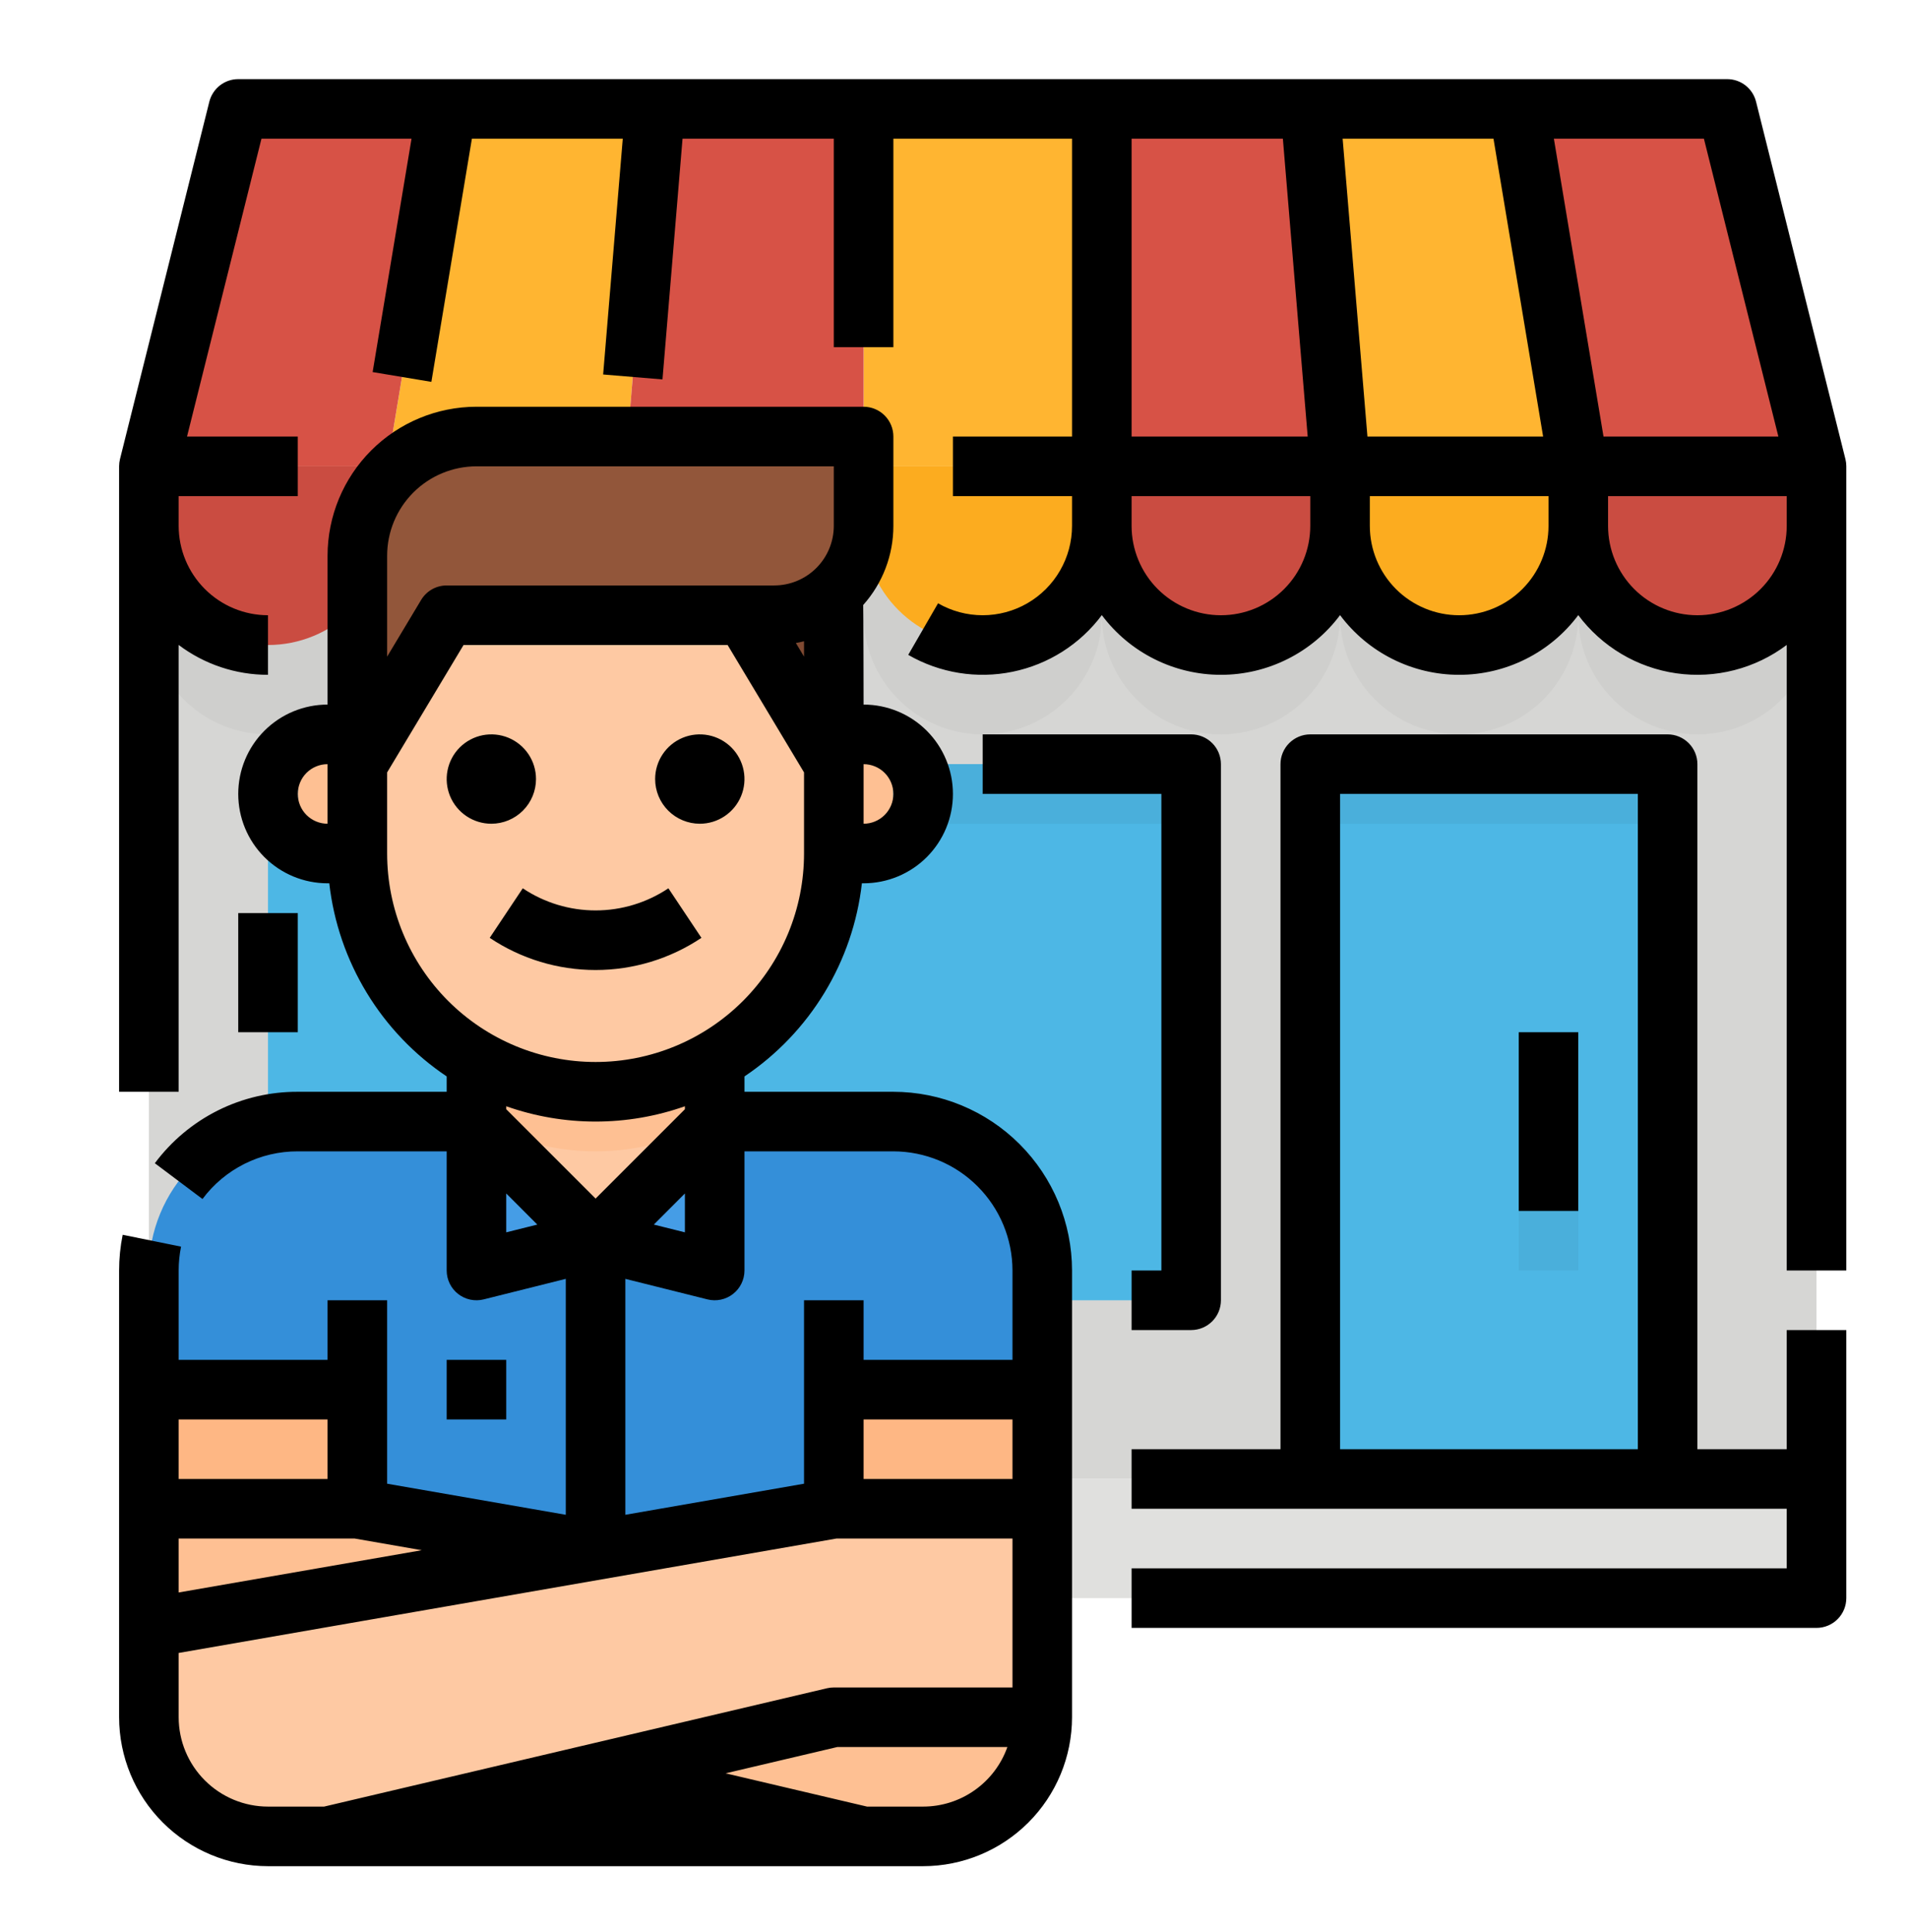 <svg xmlns="http://www.w3.org/2000/svg" width="80" height="81" viewBox="0 0 80 81" fill="none">
  <path d="M6.243 19.549H76.164V62.001H6.243V19.549Z" fill="#D6D6D4"/>
  <path d="M6.243 19.549V25.792C6.243 27.116 6.769 28.387 7.705 29.323C8.642 30.26 9.912 30.786 11.237 30.786C12.562 30.786 13.832 30.26 14.769 29.323C15.705 28.387 16.231 27.116 16.231 25.792C16.231 27.116 16.758 28.387 17.694 29.323C18.631 30.26 19.901 30.786 21.226 30.786C22.55 30.786 23.821 30.26 24.757 29.323C25.694 28.387 26.22 27.116 26.22 25.792C26.22 27.116 26.746 28.387 27.683 29.323C28.62 30.26 29.89 30.786 31.215 30.786C32.539 30.786 33.809 30.26 34.746 29.323C35.683 28.387 36.209 27.116 36.209 25.792C36.209 27.116 36.735 28.387 37.672 29.323C38.608 30.26 39.879 30.786 41.203 30.786C42.528 30.786 43.798 30.26 44.735 29.323C45.672 28.387 46.198 27.116 46.198 25.792C46.198 27.116 46.724 28.387 47.66 29.323C48.597 30.26 49.867 30.786 51.192 30.786C52.517 30.786 53.787 30.26 54.724 29.323C55.66 28.387 56.186 27.116 56.186 25.792C56.186 27.116 56.713 28.387 57.649 29.323C58.586 30.26 59.856 30.786 61.181 30.786C62.505 30.786 63.776 30.26 64.712 29.323C65.649 28.387 66.175 27.116 66.175 25.792C66.175 27.116 66.701 28.387 67.638 29.323C68.575 30.26 69.845 30.786 71.169 30.786C72.494 30.786 73.764 30.26 74.701 29.323C75.638 28.387 76.164 27.116 76.164 25.792V19.549H6.243Z" fill="#CFCFCD"/>
  <path d="M11.237 32.035H49.944V54.509H11.237V32.035Z" fill="#4DB7E5"/>
  <path d="M54.938 32.035H69.921V62.001H54.938V32.035Z" fill="#4DB7E5"/>
  <path d="M54.938 32.035H69.921V34.532H54.938V32.035Z" fill="#4AAFDB"/>
  <path d="M56.187 19.549H66.175L63.678 4.565H54.938L56.187 19.549Z" fill="#FFB531"/>
  <path d="M36.209 4.565H46.198V19.549H36.209V4.565Z" fill="#FFB531"/>
  <path d="M16.231 19.549H26.22L27.469 4.565H18.729L16.231 19.549Z" fill="#FFB531"/>
  <path d="M66.175 19.549H76.164L72.418 4.565H63.678L66.175 19.549Z" fill="#D75246"/>
  <path d="M46.198 19.549H56.187L54.938 4.565H46.198V19.549Z" fill="#D75246"/>
  <path d="M26.22 19.549H36.209V4.565H27.469L26.22 19.549Z" fill="#D75246"/>
  <path d="M6.243 19.549H16.231L18.729 4.565H9.988L6.243 19.549Z" fill="#D75246"/>
  <path d="M56.187 19.549H66.175V22.046C66.175 23.37 65.649 24.641 64.713 25.577C63.776 26.514 62.505 27.04 61.181 27.04C59.856 27.04 58.586 26.514 57.649 25.577C56.713 24.641 56.187 23.37 56.187 22.046V19.549Z" fill="#FCAC1F"/>
  <path d="M36.209 19.549H46.198V22.046C46.198 23.37 45.672 24.641 44.735 25.577C43.798 26.514 42.528 27.04 41.203 27.04C39.879 27.04 38.608 26.514 37.672 25.577C36.735 24.641 36.209 23.37 36.209 22.046V19.549Z" fill="#FCAC1F"/>
  <path d="M16.231 19.549H26.22V22.046C26.22 23.37 25.694 24.641 24.757 25.577C23.821 26.514 22.55 27.04 21.226 27.04C19.901 27.04 18.631 26.514 17.694 25.577C16.758 24.641 16.231 23.37 16.231 22.046V19.549Z" fill="#FCAC1F"/>
  <path d="M66.175 19.549H76.164V22.046C76.164 23.37 75.638 24.641 74.701 25.577C73.765 26.514 72.494 27.04 71.17 27.04C69.845 27.04 68.575 26.514 67.638 25.577C66.701 24.641 66.175 23.37 66.175 22.046V19.549Z" fill="#CA4C41"/>
  <path d="M46.198 19.549H56.187V22.046C56.187 23.37 55.66 24.641 54.724 25.577C53.787 26.514 52.517 27.04 51.192 27.04C49.867 27.04 48.597 26.514 47.661 25.577C46.724 24.641 46.198 23.37 46.198 22.046V19.549Z" fill="#CA4C41"/>
  <path d="M26.22 19.549H36.209V22.046C36.209 23.37 35.683 24.641 34.746 25.577C33.809 26.514 32.539 27.04 31.215 27.04C29.89 27.04 28.62 26.514 27.683 25.577C26.746 24.641 26.22 23.37 26.22 22.046V19.549Z" fill="#CA4C41"/>
  <path d="M6.243 19.549H16.231V22.046C16.231 23.37 15.705 24.641 14.769 25.577C13.832 26.514 12.562 27.04 11.237 27.04C9.912 27.04 8.642 26.514 7.705 25.577C6.769 24.641 6.243 23.37 6.243 22.046V19.549Z" fill="#CA4C41"/>
  <path d="M6.243 62.001H76.164V66.995H6.243V62.001Z" fill="#E0E0DE"/>
  <path d="M11.237 32.035H49.944V34.532H11.237V32.035Z" fill="#4AAFDB"/>
  <path d="M34.96 76.984H14.983V58.255H6.243V53.261C6.243 51.605 6.9 50.017 8.071 48.846C9.242 47.675 10.83 47.018 12.486 47.018H37.458C39.113 47.018 40.701 47.675 41.872 48.846C43.043 50.017 43.7 51.605 43.7 53.261V58.255H34.96V76.984Z" fill="#348FD9"/>
  <path d="M29.966 43.272V47.018L24.971 52.012L19.977 47.018V43.272H29.966Z" fill="#FEC9A3"/>
  <path d="M29.966 43.272V46.93C28.447 47.806 26.724 48.266 24.971 48.266C23.218 48.266 21.496 47.806 19.977 46.93V43.272H29.966Z" fill="#FEC093"/>
  <path d="M6.243 58.255H14.983V76.984H11.237C9.912 76.984 8.642 76.458 7.705 75.521C6.769 74.585 6.243 73.314 6.243 71.99V58.255Z" fill="#FEB784"/>
  <path d="M34.96 58.255H43.701V71.99C43.701 73.314 43.174 74.585 42.238 75.521C41.301 76.458 40.031 76.984 38.706 76.984H34.96V58.255Z" fill="#FEB784"/>
  <path d="M14.983 63.249H6.243V71.99H14.983L36.209 76.984H38.706C40.031 76.984 41.301 76.458 42.238 75.521C43.174 74.585 43.7 73.314 43.7 71.99V68.244L14.983 63.249Z" fill="#FEC093"/>
  <path d="M34.96 63.249L6.243 68.244V71.99C6.243 73.314 6.769 74.585 7.705 75.521C8.642 76.458 9.912 76.984 11.237 76.984H13.734L34.96 71.99H43.7V63.249H34.96Z" fill="#FEC9A3"/>
  <path d="M19.977 53.261L24.971 52.012L19.977 47.018V53.261Z" fill="#459DE6"/>
  <path d="M29.966 47.018L24.972 52.012L29.966 53.261V47.018Z" fill="#459DE6"/>
  <path d="M14.983 30.786H16.232V35.78H14.983C14.321 35.78 13.686 35.517 13.217 35.049C12.749 34.581 12.486 33.945 12.486 33.283C12.486 32.621 12.749 31.986 13.217 31.517C13.686 31.049 14.321 30.786 14.983 30.786Z" fill="#FEC093"/>
  <path d="M34.96 35.78H33.712V30.786H34.96C35.623 30.786 36.258 31.049 36.726 31.517C37.194 31.986 37.458 32.621 37.458 33.283C37.458 33.945 37.194 34.581 36.726 35.049C36.258 35.517 35.623 35.78 34.96 35.78Z" fill="#FEC093"/>
  <path d="M19.977 20.797H29.966C31.291 20.797 32.561 21.323 33.498 22.26C34.434 23.197 34.96 24.467 34.96 25.791V35.78C34.96 38.429 33.908 40.97 32.035 42.843C30.162 44.717 27.621 45.769 24.972 45.769C22.323 45.769 19.782 44.717 17.909 42.843C16.035 40.97 14.983 38.429 14.983 35.78V25.791C14.983 24.467 15.509 23.197 16.446 22.26C17.382 21.323 18.653 20.797 19.977 20.797Z" fill="#FEC9A3"/>
  <path d="M14.983 32.035L18.729 25.791H31.215L34.96 32.035V25.791C34.96 24.467 34.434 23.197 33.498 22.26C32.561 21.323 31.291 20.797 29.966 20.797H19.977C18.653 20.797 17.382 21.323 16.446 22.26C15.509 23.197 14.983 24.467 14.983 25.791V32.035Z" fill="#804A32"/>
  <path d="M36.209 18.3H19.977C18.653 18.3 17.382 18.826 16.446 19.763C15.509 20.7 14.983 21.97 14.983 23.294V32.035L18.729 25.792H32.463C33.457 25.792 34.409 25.397 35.112 24.695C35.814 23.992 36.209 23.039 36.209 22.046V18.3Z" fill="#92563A"/>
  <path d="M63.678 50.763H66.175V53.261H63.678V50.763Z" fill="#4AAFDB"/>
  <path d="M77.413 66.995V55.758H74.915V60.752H71.17V32.035C71.17 31.703 71.038 31.386 70.804 31.152C70.57 30.918 70.252 30.786 69.921 30.786H54.938C54.607 30.786 54.289 30.918 54.055 31.152C53.821 31.386 53.689 31.703 53.689 32.035V60.752H47.446V63.249H74.915V65.747H47.446V68.244H76.164C76.495 68.244 76.813 68.112 77.047 67.878C77.281 67.644 77.413 67.326 77.413 66.995ZM68.672 60.752H56.187V33.283H68.672V60.752ZM12.486 43.272H9.989V38.278H12.486V43.272ZM48.695 53.261V33.283H41.203V30.786H49.944C50.275 30.786 50.592 30.918 50.826 31.152C51.061 31.386 51.192 31.703 51.192 32.035V54.509C51.192 54.84 51.061 55.158 50.826 55.392C50.592 55.626 50.275 55.758 49.944 55.758H47.446V53.261H48.695ZM73.629 4.263C73.562 3.993 73.406 3.753 73.187 3.581C72.967 3.41 72.697 3.317 72.418 3.317H9.989C9.71 3.317 9.44 3.41 9.22 3.581C9.001 3.753 8.845 3.993 8.777 4.263C8.777 4.263 5.033 19.24 5.031 19.246C5.008 19.341 4.995 19.439 4.994 19.538V45.769H7.491V27.037C8.57 27.851 9.886 28.29 11.237 28.289V25.792C10.244 25.791 9.292 25.395 8.59 24.693C7.887 23.991 7.492 23.039 7.491 22.046V20.797H12.486V18.3H7.842L10.963 5.814H17.255L15.624 15.598L18.087 16.008L19.786 5.814H26.112L25.289 15.699L27.777 15.906L28.618 5.814H34.96V14.554H37.458V5.814H44.949V18.3H39.955V20.797H44.949V22.046C44.949 22.703 44.776 23.349 44.447 23.918C44.118 24.488 43.646 24.96 43.077 25.289C42.507 25.618 41.862 25.791 41.204 25.792C40.547 25.792 39.901 25.619 39.331 25.291L38.081 27.453C39.403 28.216 40.96 28.468 42.456 28.161C43.952 27.855 45.283 27.01 46.198 25.787C46.778 26.564 47.532 27.194 48.399 27.628C49.266 28.063 50.222 28.289 51.192 28.289C52.162 28.289 53.118 28.063 53.985 27.628C54.852 27.194 55.606 26.564 56.187 25.787C56.767 26.564 57.521 27.194 58.388 27.628C59.255 28.063 60.211 28.289 61.181 28.289C62.151 28.289 63.107 28.063 63.974 27.628C64.841 27.194 65.594 26.564 66.175 25.787C66.666 26.444 67.282 26.998 67.988 27.416C68.693 27.835 69.474 28.11 70.286 28.226C71.098 28.342 71.925 28.297 72.719 28.093C73.514 27.889 74.26 27.53 74.915 27.037V53.261H77.413C77.413 53.261 77.413 19.541 77.413 19.538C77.412 19.439 77.4 19.341 77.376 19.246L73.629 4.263ZM47.446 5.814H53.789L54.83 18.3H47.446V5.814ZM54.938 22.046C54.938 23.039 54.543 23.992 53.841 24.695C53.138 25.397 52.186 25.792 51.192 25.792C50.199 25.792 49.246 25.397 48.543 24.695C47.841 23.992 47.446 23.039 47.446 22.046V20.797H54.938V22.046ZM56.295 5.814H62.62L64.701 18.3H57.335L56.295 5.814ZM64.927 22.046C64.927 23.039 64.532 23.992 63.83 24.695C63.127 25.397 62.174 25.792 61.181 25.792C60.187 25.792 59.235 25.397 58.532 24.695C57.83 23.992 57.435 23.039 57.435 22.046V20.797H64.927V22.046ZM66.192 12.057L65.152 5.814H71.443L74.565 18.3H67.233L66.192 12.057ZM74.915 22.046C74.915 23.039 74.521 23.992 73.818 24.695C73.116 25.397 72.163 25.792 71.17 25.792C70.176 25.792 69.223 25.397 68.521 24.695C67.819 23.992 67.424 23.039 67.424 22.046V20.797H74.915V22.046ZM66.175 50.764H63.678V43.272H66.175V50.764ZM7.591 52.261L5.144 51.764C5.044 52.256 4.994 52.758 4.994 53.261V71.99C4.996 73.645 5.654 75.232 6.825 76.402C7.995 77.572 9.582 78.231 11.237 78.233H38.706C40.361 78.231 41.948 77.572 43.119 76.402C44.289 75.232 44.947 73.645 44.949 71.99V53.261C44.947 51.275 44.157 49.37 42.752 47.966C41.348 46.561 39.444 45.771 37.458 45.769H31.215V45.125C32.573 44.213 33.717 43.017 34.567 41.619C35.417 40.221 35.953 38.655 36.138 37.029H36.209C37.202 37.029 38.155 36.634 38.858 35.932C39.56 35.229 39.955 34.277 39.955 33.283C39.955 32.29 39.56 31.337 38.858 30.634C38.155 29.932 37.202 29.537 36.209 29.537C36.209 29.537 36.203 25.505 36.193 25.363C37.008 24.45 37.459 23.269 37.458 22.046V18.3C37.458 17.969 37.326 17.651 37.092 17.417C36.858 17.183 36.54 17.051 36.209 17.051H19.977C18.322 17.053 16.735 17.712 15.565 18.882C14.395 20.052 13.736 21.639 13.734 23.294V29.537C12.741 29.537 11.788 29.932 11.086 30.634C10.383 31.337 9.989 32.29 9.989 33.283C9.989 34.277 10.383 35.229 11.086 35.932C11.788 36.634 12.741 37.029 13.734 37.029H13.806C13.991 38.655 14.527 40.221 15.377 41.619C16.227 43.017 17.37 44.213 18.729 45.125V45.769H12.486C11.322 45.764 10.173 46.033 9.132 46.553C8.092 47.074 7.187 47.831 6.492 48.764L8.49 50.264C8.953 49.642 9.556 49.137 10.25 48.79C10.944 48.443 11.71 48.263 12.486 48.266H18.729V53.261C18.729 53.45 18.772 53.638 18.855 53.808C18.938 53.979 19.059 54.128 19.209 54.245C19.358 54.361 19.533 54.443 19.718 54.482C19.904 54.521 20.096 54.518 20.28 54.472L23.723 53.611V63.502L16.232 62.199V54.509H13.734V57.006H7.491V53.261C7.491 52.925 7.525 52.59 7.591 52.261ZM36.209 32.035C36.54 32.035 36.858 32.166 37.092 32.4C37.326 32.634 37.458 32.952 37.458 33.283C37.458 33.614 37.326 33.932 37.092 34.166C36.858 34.4 36.54 34.532 36.209 34.532V32.035ZM13.734 34.532C13.403 34.532 13.086 34.4 12.851 34.166C12.617 33.932 12.486 33.614 12.486 33.283C12.486 32.952 12.617 32.634 12.851 32.4C13.086 32.166 13.403 32.035 13.734 32.035V34.532ZM38.706 75.735H36.354L30.423 74.34L35.105 73.238H42.238C41.979 73.968 41.501 74.6 40.868 75.047C40.236 75.494 39.481 75.734 38.706 75.735ZM42.452 62.001H36.209V59.504H42.452V62.001ZM37.458 48.266C38.782 48.268 40.051 48.794 40.987 49.731C41.924 50.667 42.45 51.937 42.452 53.261V57.006H36.209V54.509H33.712V62.199L26.22 63.502V53.611L29.663 54.472C29.847 54.518 30.039 54.521 30.225 54.482C30.411 54.443 30.585 54.361 30.734 54.245C30.884 54.128 31.005 53.979 31.088 53.808C31.171 53.638 31.215 53.45 31.215 53.261V48.266H37.458ZM27.414 51.336L28.717 50.032V51.661L27.414 51.336ZM33.712 27.527L33.37 26.956C33.485 26.935 33.599 26.911 33.712 26.882V27.527ZM16.232 25.792V23.294C16.233 22.301 16.628 21.349 17.33 20.647C18.032 19.945 18.984 19.55 19.977 19.549H34.96V22.046C34.96 22.708 34.696 23.343 34.228 23.811C33.76 24.279 33.125 24.542 32.463 24.543H18.729C18.513 24.543 18.301 24.599 18.113 24.705C17.926 24.811 17.769 24.964 17.658 25.149L16.232 27.527V25.792ZM16.232 35.78V32.38L19.436 27.04H30.508L33.712 32.38V35.78C33.712 36.928 33.486 38.065 33.047 39.125C32.607 40.185 31.963 41.149 31.152 41.961C30.34 42.772 29.377 43.416 28.316 43.855C27.256 44.294 26.119 44.52 24.972 44.52C23.824 44.52 22.687 44.294 21.627 43.855C20.567 43.416 19.603 42.772 18.791 41.961C17.98 41.149 17.336 40.185 16.897 39.125C16.458 38.065 16.232 36.928 16.232 35.78ZM21.226 51.661V50.032L22.529 51.336L21.226 51.661ZM21.226 46.501V46.376C23.65 47.231 26.294 47.231 28.717 46.376V46.501L24.972 50.246L21.226 46.501ZM35.068 64.498H42.452V70.741H34.96C34.864 70.741 34.768 70.752 34.674 70.774L13.589 75.735H11.237C10.244 75.734 9.292 75.339 8.59 74.637C7.887 73.935 7.492 72.983 7.491 71.99V69.294L35.068 64.498ZM14.875 64.498L17.684 64.987L7.491 66.759V64.498H14.875ZM13.734 59.504V62.001H7.491V59.504H13.734ZM21.226 57.006V59.504H18.729V57.006H21.226ZM24.972 40.664C23.391 40.664 21.847 40.195 20.533 39.316L21.919 37.239C22.822 37.843 23.885 38.166 24.972 38.166C26.059 38.166 27.121 37.843 28.025 37.239L29.41 39.316C28.096 40.195 26.552 40.664 24.972 40.664ZM20.602 34.532C20.231 34.532 19.869 34.422 19.561 34.216C19.253 34.01 19.013 33.718 18.871 33.376C18.73 33.033 18.692 32.657 18.765 32.294C18.837 31.93 19.015 31.596 19.277 31.334C19.539 31.073 19.873 30.894 20.236 30.822C20.599 30.75 20.976 30.787 21.318 30.928C21.66 31.07 21.953 31.31 22.159 31.618C22.365 31.926 22.474 32.288 22.474 32.659C22.474 33.155 22.276 33.632 21.925 33.983C21.574 34.334 21.098 34.531 20.602 34.532ZM27.469 32.659C27.469 32.288 27.579 31.926 27.785 31.618C27.99 31.31 28.283 31.07 28.625 30.928C28.967 30.787 29.344 30.75 29.707 30.822C30.07 30.894 30.404 31.073 30.666 31.334C30.928 31.596 31.106 31.93 31.179 32.294C31.251 32.657 31.214 33.033 31.072 33.376C30.93 33.718 30.69 34.01 30.382 34.216C30.074 34.422 29.712 34.532 29.342 34.532C28.845 34.531 28.369 34.334 28.018 33.983C27.667 33.632 27.469 33.155 27.469 32.659Z" fill="black"/>
</svg>